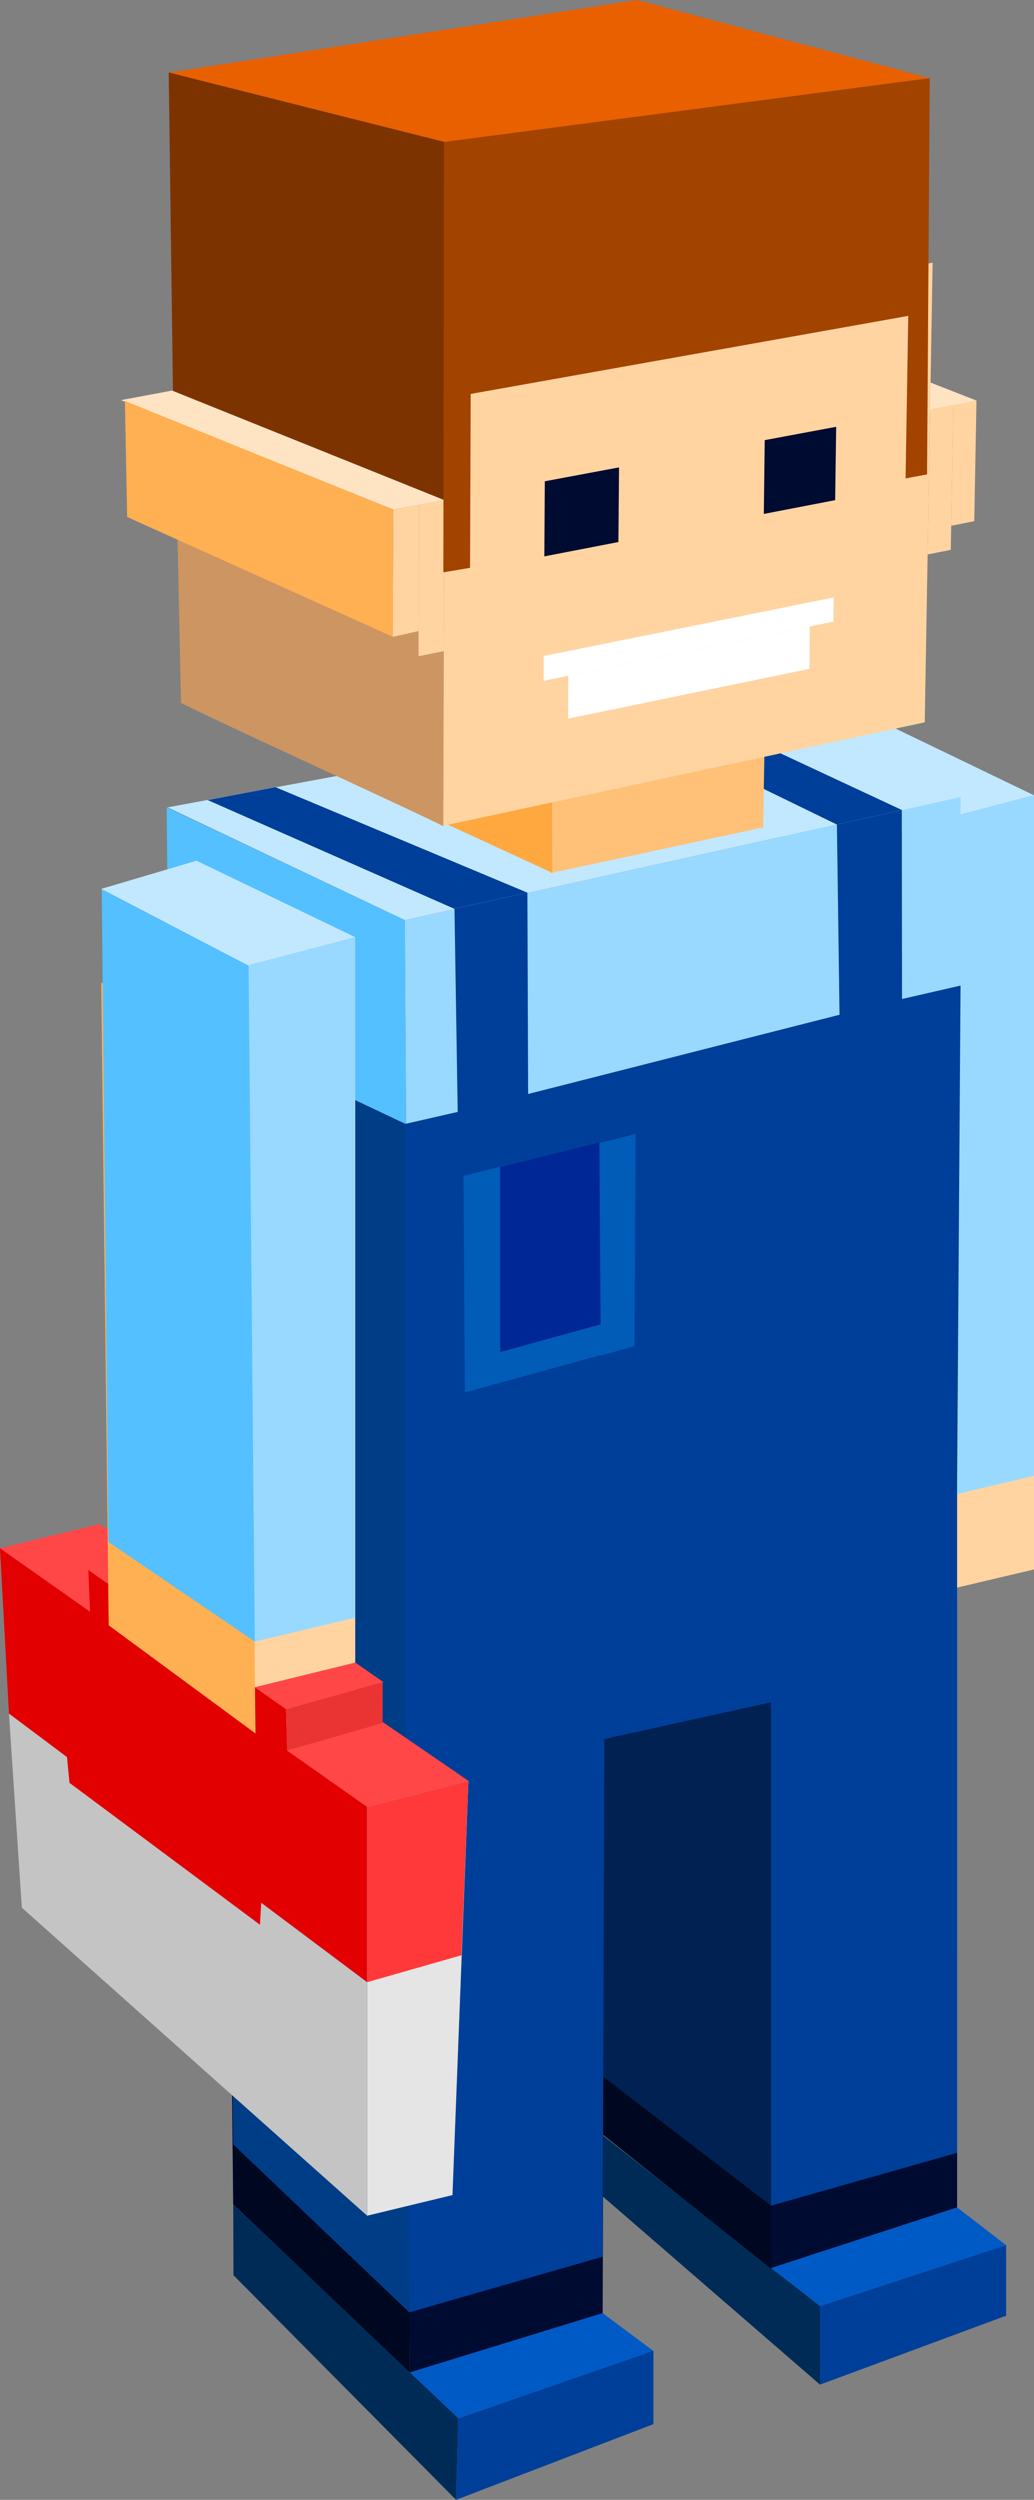 <svg id="5555" data-name="5555" xmlns="http://www.w3.org/2000/svg" viewBox="0 0 182.47 441.04"><rect x="0" y="0" width="182.47" height="441.04" fill="#808080" stroke="none"/><defs>
<style>.cls-1{fill:#ff4747;}.cls-2{fill:#002b56;}.cls-3{fill:#000721;}
.cls-4{fill:#000b32;}.cls-5{fill:#003d87;}.cls-6{fill:#002152;}.cls-7{fill:#ffd4a1;}.cls-8{fill:#ffb052;}.cls-9{fill:#c2e8ff;}.cls-10{fill:#99d9ff;}.cls-11{fill:#54c0ff;}.cls-12{fill:#003f99;}.cls-13{fill:#ffc178;}.cls-14{fill:#ffa840;}.cls-15{fill:#e86000;}.cls-16{fill:bisque;}.cls-17{fill:#7d3300;}.cls-18{fill:#cc9562;}.cls-19{fill:#fff;}.cls-20{fill:#a34300;}.cls-21{fill:#005ac6;}.cls-22{fill:#e30000;}.cls-23{fill:#e5e5e5;}.cls-24{fill:#ff3939;}.cls-25{fill:#c4c4c4;}.cls-26{fill:#ea3434;}.cls-27{fill:#002796;}.cls-28{fill:#005cb7;}</style></defs><title>人</title><polygon class="cls-1" points="0 273.16 20.88 287.94 37.48 281.15 17.51 268.9 0 273.16"/><polygon class="cls-2" points="144.75 406.88 104.66 375.38 106.4 387.54 144.73 420.73 144.75 406.88"/><polygon class="cls-3" points="71.71 293.5 39.93 271.12 41.15 388.91 72.31 418.6 71.71 293.5"/><polygon class="cls-4" points="106.49 365.69 106.35 408.8 72.31 418.59 71.9 365.69 106.49 365.69"/><polygon class="cls-3" points="136.33 311.34 104.08 288.79 104.72 375.28 136.06 400.24 136.33 311.34"/><polygon class="cls-4" points="168.9 343.67 168.9 389.67 136 400.23 136.06 343.67 168.9 343.67"/><polygon class="cls-5" points="71.71 282.92 39.93 260.54 41.15 378.33 72.23 407.96 71.71 282.92"/><polygon class="cls-6" points="136.33 300.07 104.08 277.51 104.37 364.8 136.06 389.14 136.33 300.07"/><polygon class="cls-7" points="182.47 156.83 182.47 276.89 164.43 281.15 163.56 161.8 182.47 156.83"/><polygon class="cls-8" points="163.56 161.8 137.64 148.3 138.87 260.19 164.96 281.15 163.56 161.8"/><polygon class="cls-9" points="182.47 140.31 154.45 126.81 137.64 131.78 163.56 145.28 182.47 140.31"/><polygon class="cls-10" points="182.47 140.31 182.47 260.37 164.43 264.63 163.56 145.28 182.47 140.31"/><polygon class="cls-11" points="163.56 145.28 137.64 131.78 138.87 243.68 164.96 264.63 163.56 145.28"/><polygon class="cls-9" points="169.51 140.63 71.44 162.33 29.59 142.44 124.33 124.86 169.51 140.63"/><polygon class="cls-12" points="96.14 120.37 147.8 145.53 159.2 142.93 107.08 118.6 96.14 120.37"/><polygon class="cls-13" points="134.67 145.98 97.08 154.06 97.18 116.72 135.29 110.09 134.67 145.98"/><polygon class="cls-14" points="62.29 137.77 97.46 153.99 97.35 116.65 59.24 110.03 62.29 137.77"/><polygon class="cls-15" points="164.07 13.79 112.42 0 29.7 12.82 78.58 25.08 164.07 13.79"/><polygon class="cls-16" points="69.41 89.9 78.4 88.22 30.35 68.91 21.36 70.59 69.41 89.9"/><polygon class="cls-17" points="78.47 61.32 78.58 25.08 29.77 12.79 30.52 68.95 78.4 88.22 78.47 61.32"/><path class="cls-18" d="M280.26,225.54c-4.91-2.52-39.43-18.26-46.29-21.75l-.65-30.71c0-2.6,37.94,11.45,43,14.93a11.18,11.18,0,0,1,4.08,5.4Q280.32,209.48,280.26,225.54Z" transform="translate(-202.03 -79.78)"/><polygon class="cls-16" points="172.32 70.67 161.56 73.04 157.06 64.7 172.32 70.67"/><polygon class="cls-7" points="163.19 127.44 78.23 145.69 78.47 61.32 164.58 46.35 163.19 127.44"/><polygon class="cls-19" points="95.93 120.12 147.07 109.68 147.13 105.4 95.95 115.74 95.93 120.12"/><polygon class="cls-19" points="100.29 119.23 142.9 110.53 142.85 118 100.26 126.79 100.29 119.23"/><polygon class="cls-4" points="147.38 88.24 134.79 90.67 134.95 77.65 147.56 75.3 147.38 88.24"/><polygon class="cls-4" points="109.13 95.63 96.06 98.16 96.14 84.91 109.24 82.46 109.13 95.63"/><polygon class="cls-7" points="167.78 97.01 163.7 97.82 164.14 72.2 168.24 71.43 167.78 97.01"/><polygon class="cls-7" points="168.24 71.43 172.32 70.67 171.93 91.95 167.86 92.76 168.24 71.43"/><polygon class="cls-7" points="73.86 115.77 78.32 114.88 78.4 88.22 73.91 89.06 73.86 115.77"/><polygon class="cls-7" points="73.91 89.06 69.41 89.9 69.3 112.36 73.87 111.34 73.91 89.06"/><polygon class="cls-20" points="78.36 25.05 164.07 13.79 163.6 83.7 159.81 84.4 160.28 55.73 83.06 69.5 82.95 100.18 78.24 100.97 78.36 25.05"/><polygon class="cls-8" points="69.41 89.9 22.04 70.73 22.44 91.21 69.3 112.34 69.41 89.9"/><polygon class="cls-10" points="71.44 162.33 72.23 288.08 168.9 261.44 169.51 140.63 71.44 162.33"/><polygon class="cls-12" points="71.44 282.21 72.23 407.96 106.35 398.14 106.64 306.81 136.06 300.33 136.06 389.14 168.9 379.81 168.9 260.64 71.44 282.21"/><polygon class="cls-11" points="71.44 162.33 72.23 287.81 30.48 256.07 29.42 142.44 71.44 162.33"/><polygon class="cls-5" points="71.58 198.3 71.53 289.41 19.96 253.98 18.84 173.34 71.58 198.3"/><polygon class="cls-12" points="36.64 141.15 80.16 160.33 93.07 157.49 48.64 138.89 36.64 141.15"/><polygon class="cls-12" points="80.2 160.33 80.77 196.17 71.45 198.3 71.45 288.52 168.9 261.44 169.51 173.88 159.18 176.25 159.14 142.93 147.69 145.46 148.15 179.03 93.2 193.01 93.07 157.49 80.2 160.33"/><polygon class="cls-7" points="62.69 181.87 62.69 301.93 44.65 306.19 43.78 186.84 62.69 181.87"/><polygon class="cls-9" points="62.69 165.35 34.67 151.85 17.86 156.83 43.78 170.32 62.69 165.35"/><polygon class="cls-10" points="62.69 165.35 62.69 285.41 44.65 289.68 43.78 170.32 62.69 165.35"/><polygon class="cls-21" points="168.89 389.44 177.56 396.12 144.75 406.86 136.05 400.15 168.89 389.44"/><polygon class="cls-12" points="177.55 396.11 144.71 406.86 144.71 420.71 177.55 408.55 177.55 396.11"/><polygon class="cls-21" points="106.34 408.09 115.32 414.78 80.8 426.69 72.31 418.56 106.34 408.09"/><polygon class="cls-12" points="115.31 414.75 80.84 426.68 80.47 441.04 115.31 427.68 115.31 414.75"/><polygon class="cls-2" points="80.85 426.65 41.16 388.94 41.2 401.41 80.47 441.02 80.85 426.65"/><polygon class="cls-1" points="45.18 306.19 64.79 318.8 82.66 314.19 64.53 301.75 45.18 306.19"/><polygon class="cls-22" points="64.79 318.8 64.79 349.71 1.58 302.33 0 273.16 64.79 318.8"/><polygon class="cls-23" points="82.66 314.19 64.79 318.8 64.79 390.91 79.85 387.27 82.66 314.19"/><polygon class="cls-24" points="82.66 314.19 64.79 318.8 64.79 349.71 81.43 344.96 82.66 314.19"/><polygon class="cls-25" points="64.79 390.91 64.79 349.71 1.58 302.33 3.85 336.56 64.79 390.91"/><polygon class="cls-22" points="50.7 309.75 50.48 301.53 15.59 277 15.91 284.9 50.7 309.75"/><polygon class="cls-22" points="45.88 339.58 46.36 330.84 11.47 306.31 12.26 314.54 45.88 339.58"/><polygon class="cls-8" points="43.78 186.84 17.86 173.34 19.18 286.75 45.09 305.84 43.78 186.84"/><polygon class="cls-11" points="43.87 170.39 17.95 156.89 19.13 272.03 44.96 289.61 43.87 170.39"/><polygon class="cls-1" points="44.96 297.67 62.69 293.32 67.68 296.78 50.48 301.53 44.96 297.67"/><polygon class="cls-26" points="67.53 296.78 50.48 301.53 50.65 308.84 67.51 304 67.53 296.78"/><polygon class="cls-27" points="82.14 207.45 82.38 245.59 111.7 237.51 111.9 200.03 82.14 207.45"/><polygon class="cls-28" points="82.31 207.41 82.51 240.13 111.73 232.08 111.7 237.51 82.38 245.59 82.14 207.45 82.31 207.41"/><polygon class="cls-28" points="105.78 201.62 112.16 200.03 111.96 237.51 106.02 239.15 105.78 201.62"/>
<polygon class="cls-28" points="88.26 205.84 88.26 243.88 82.03 245.59 81.79 207.45 88.26 205.84"/></svg>